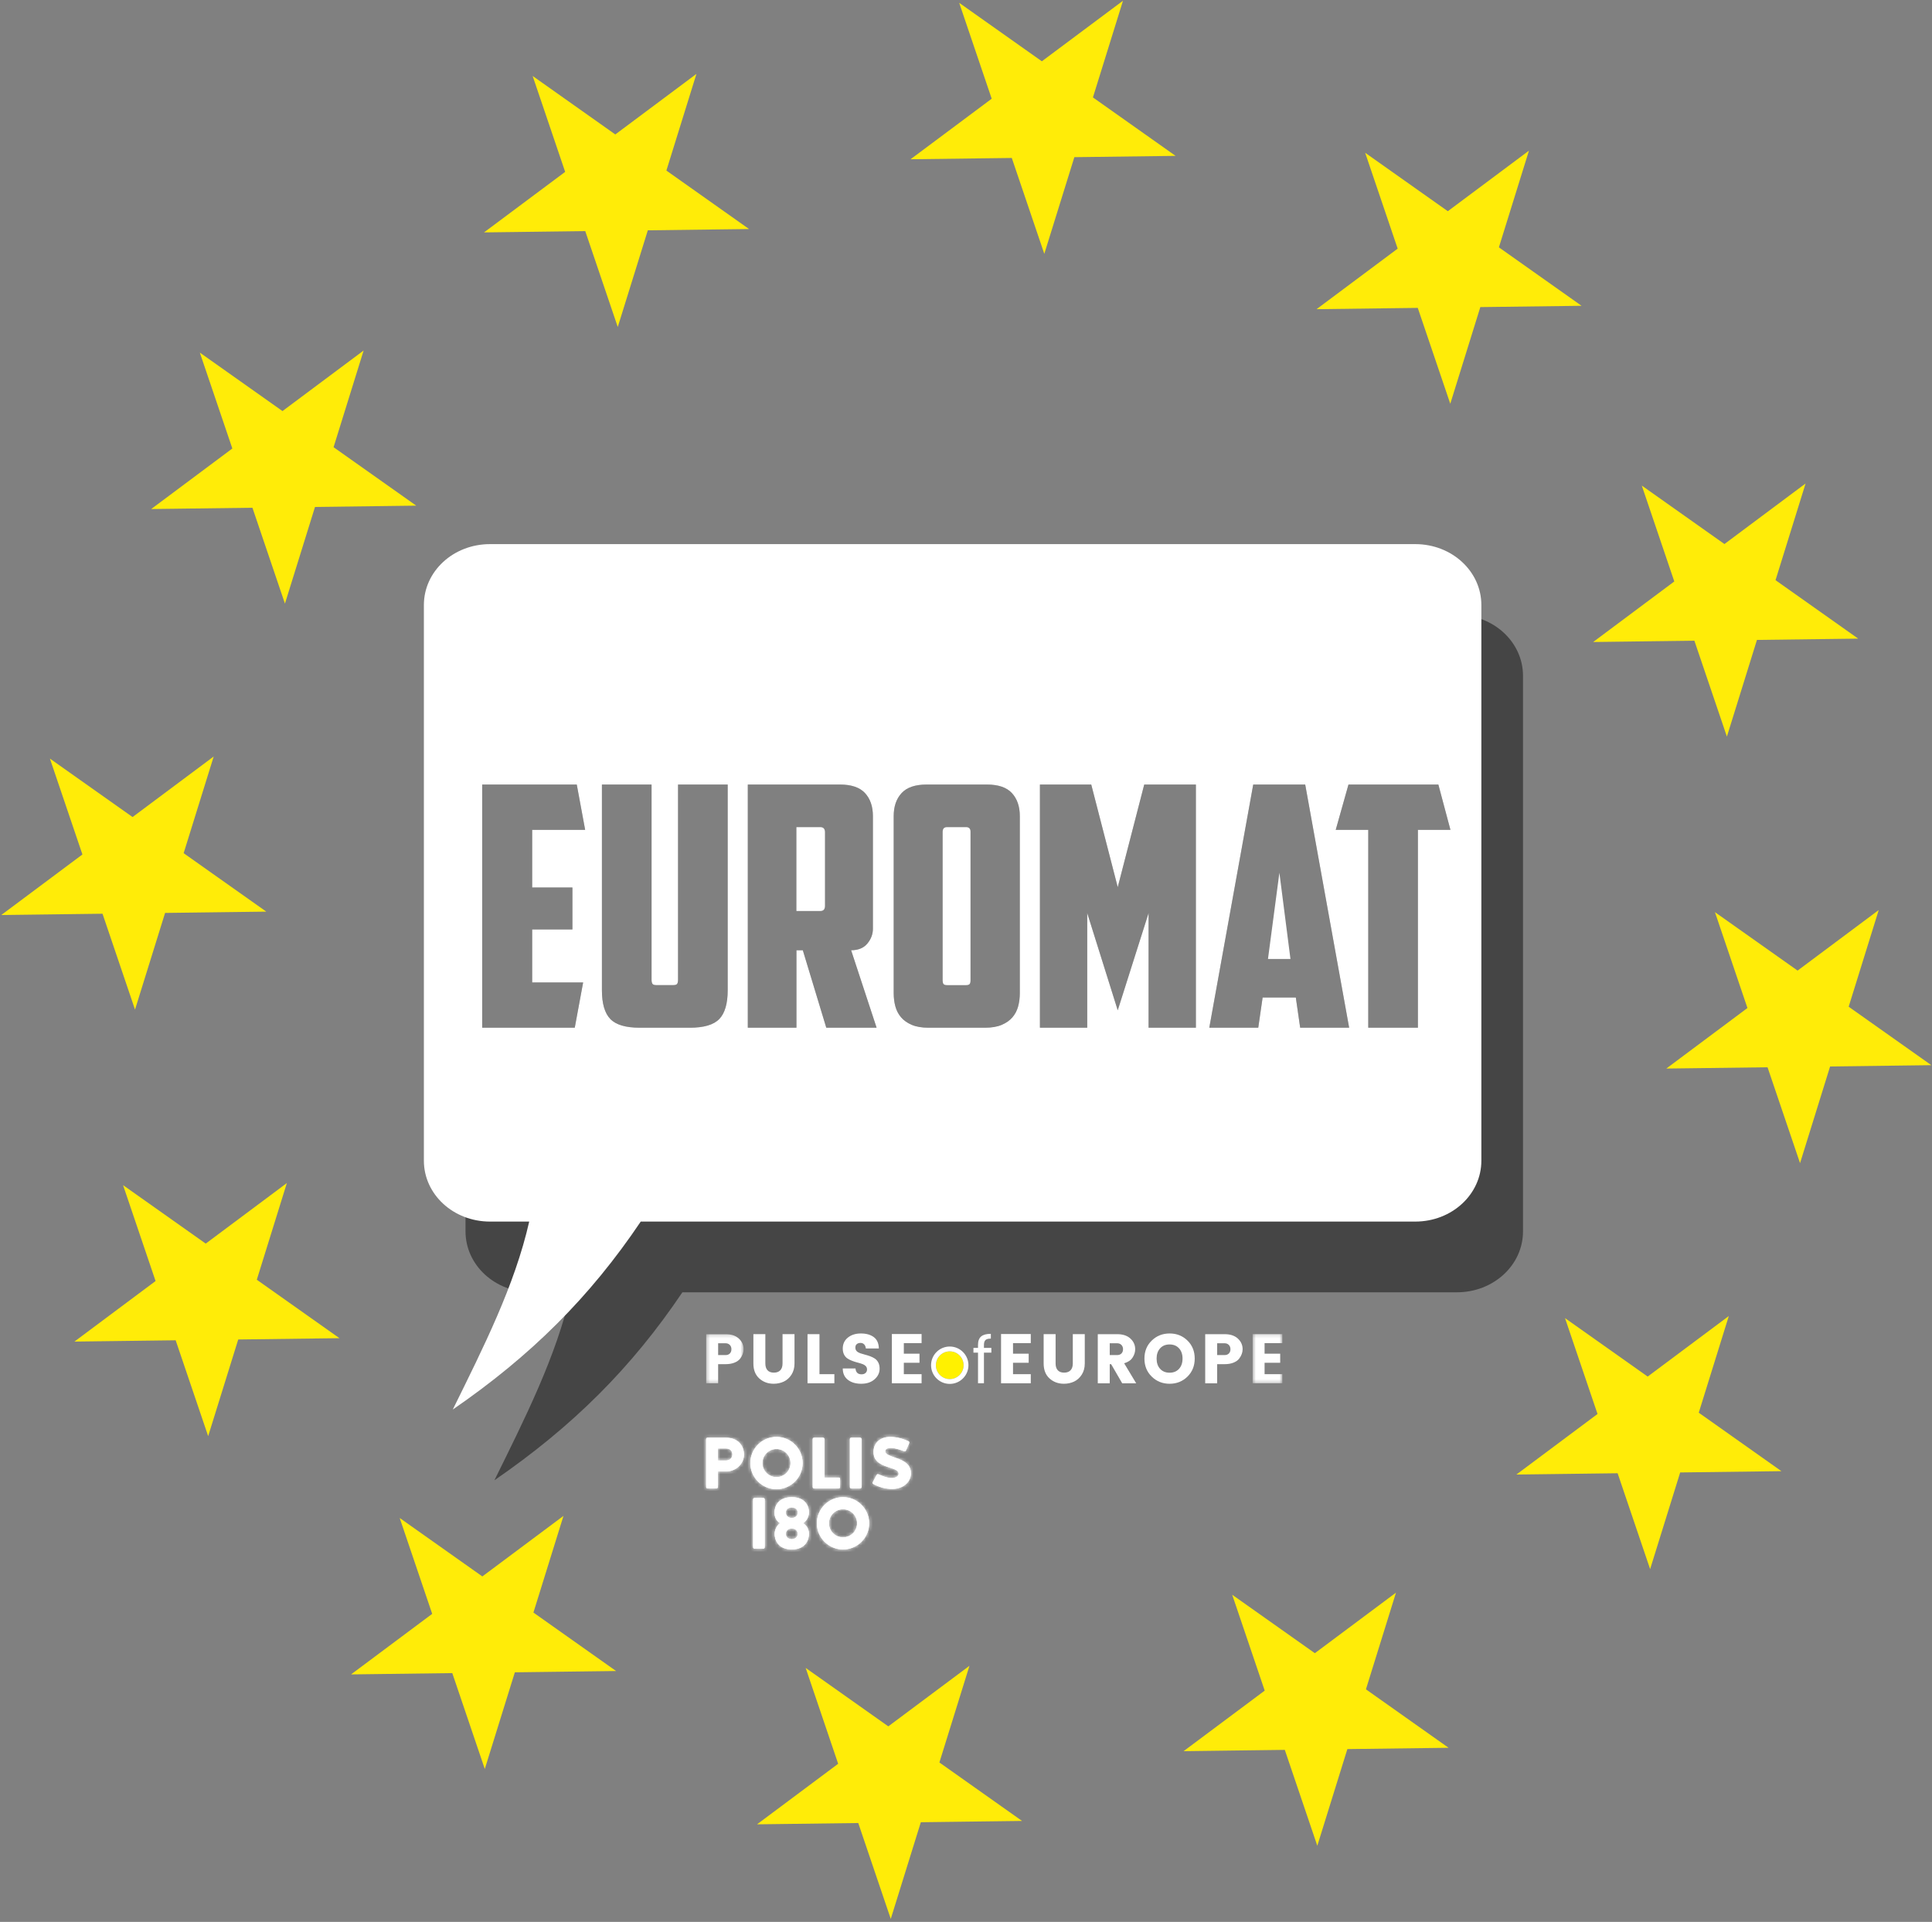 <?xml version="1.0" encoding="UTF-8"?>
<svg width="570px" height="567px" viewBox="0 0 570 567" version="1.1" xmlns="http://www.w3.org/2000/svg" xmlns:xlink="http://www.w3.org/1999/xlink">
    <rect x="0" y="0" width="570" height="567" fill="#808080" stroke="none"/>
    <!-- Generator: Sketch 46.2 (44496) - http://www.bohemiancoding.com/sketch -->
    <title>Euromat RUNDE 2</title>
    <desc>Created with Sketch.</desc>
    <defs>
        <path d="M277.151,520.584 L286.018,492.063 L262.079,509.926 L237.694,492.68 L247.285,520.966 L223.348,538.83 L253.213,538.447 L262.804,566.734 L271.671,538.213 L301.538,537.831 L277.151,520.584 Z M402.993,499.002 L411.859,470.48 L387.922,488.343 L363.537,471.098 L373.128,499.384 L349.191,517.248 L379.056,516.866 L388.647,545.152 L397.514,516.631 L427.38,516.249 L402.993,499.002 Z M515.551,297.997 L491.614,315.86 L521.48,315.48 L531.071,343.765 L539.937,315.243 L569.803,314.862 L545.416,297.615 L554.282,269.093 L530.345,286.957 L505.96,269.712 L515.551,297.997 Z M532.702,143.251 L508.763,161.114 L484.378,143.868 L493.969,172.154 L470.032,190.018 L499.897,189.636 L509.489,217.922 L518.355,189.401 L548.221,189.02 L523.835,171.774 L532.702,143.251 Z M525.572,434.637 L501.186,417.39 L510.052,388.868 L486.114,406.732 L461.729,389.485 L471.32,417.771 L447.383,435.635 L477.249,435.254 L486.84,463.539 L495.706,435.018 L525.572,434.637 Z M75.765,378.161 L84.632,349.64 L60.694,367.503 L36.308,350.257 L45.898,378.543 L21.96,396.406 L51.827,396.025 L61.417,424.311 L70.284,395.79 L100.15,395.407 L75.765,378.161 Z M54.182,252.318 L63.048,223.795 L39.111,241.659 L14.726,224.414 L24.317,252.699 L0.378,270.564 L30.245,270.181 L39.836,298.469 L48.703,269.946 L78.568,269.564 L54.182,252.318 Z M205.471,22.409 L181.534,40.274 L157.149,23.027 L166.74,51.313 L142.802,69.176 L172.668,68.795 L182.26,97.081 L191.126,68.56 L220.991,68.178 L196.605,50.932 L205.471,22.409 Z M331.316,0.828 L307.377,18.692 L282.992,1.445 L292.583,29.732 L268.645,47.594 L298.511,47.213 L308.102,75.498 L316.968,46.978 L346.834,46.596 L322.448,29.351 L331.316,0.828 Z M74.476,150.407 L84.067,178.693 L92.934,150.171 L122.799,149.79 L98.413,132.544 L107.279,104.022 L83.342,121.886 L58.955,104.639 L68.548,132.925 L44.61,150.788 L74.476,150.407 Z M157.377,476.353 L166.244,447.831 L142.306,465.694 L117.92,448.448 L127.51,476.735 L103.574,494.599 L133.439,494.216 L143.03,522.503 L151.896,493.982 L181.764,493.6 L157.377,476.353 Z M442.222,73.581 L466.609,90.828 L436.743,91.209 L427.877,119.73 L418.285,91.444 L388.421,91.825 L412.357,73.963 L402.765,45.677 L427.151,62.923 L451.089,45.06 L442.222,73.581 Z" id="path-1"></path>
        <polygon id="path-3" points="9.33 14.708 9.33 0.18 0.561 0.18 0.561 14.708 9.33 14.708"></polygon>
        <polygon id="path-5" points="0.346 0.223 0.346 14.708 11.385 14.708 11.385 0.223 0.346 0.223"></polygon>
        <path d="M13.378,8.245 C13.378,3.995 16.836,0.537 21.086,0.537 C25.336,0.537 28.793,3.995 28.793,8.245 C28.793,12.496 25.336,15.953 21.086,15.953 C16.836,15.953 13.378,12.496 13.378,8.245 Z M16.931,8.245 C16.931,10.536 18.795,12.399 21.086,12.399 C23.376,12.399 25.24,10.536 25.24,8.245 C25.24,5.954 23.376,4.091 21.086,4.091 C18.795,4.091 16.931,5.954 16.931,8.245 Z M49.722,4.999 C49.722,8.068 52.43,8.901 54.584,9.604 C55.99,10.052 57.142,10.457 57.142,11.396 C57.142,12.142 56.204,12.674 55.095,12.674 C53.858,12.674 52.537,12.184 51.172,11.566 C50.98,11.48 50.746,11.544 50.661,11.737 L49.487,13.911 C49.402,14.103 49.466,14.338 49.658,14.423 C51.471,15.36 53.154,15.873 55.224,15.873 C58.485,15.873 60.745,13.846 60.745,11.246 C60.745,8.517 58.465,7.493 56.395,6.769 C54.732,6.171 53.24,5.766 53.154,4.849 C53.134,4.039 53.965,3.762 54.861,3.762 C56.055,3.762 57.825,4.402 58.762,4.742 C58.976,4.828 59.189,4.742 59.274,4.551 L60.234,2.354 C60.319,2.141 60.234,1.928 60.042,1.822 C57.547,0.67 55.585,0.542 54.648,0.542 C51.79,0.542 49.722,2.205 49.722,4.999 Z M43.131,0.777 C42.919,0.777 42.748,0.948 42.748,1.16 L42.748,15.319 C42.748,15.531 42.919,15.702 43.131,15.702 L45.776,15.702 C45.989,15.702 46.16,15.531 46.16,15.319 L46.16,1.16 C46.16,0.948 45.989,0.777 45.776,0.777 L43.131,0.777 Z M32.162,0.777 C31.95,0.777 31.779,0.948 31.779,1.16 L31.779,15.319 C31.779,15.531 31.95,15.702 32.162,15.702 L39.461,15.702 C39.674,15.702 39.844,15.531 39.844,15.319 L39.844,12.91 C39.844,12.695 39.674,12.525 39.461,12.525 L35.211,12.525 L35.211,1.16 C35.211,0.948 35.041,0.777 34.828,0.777 L32.162,0.777 Z M0.73,0.777 L6.103,0.777 C10.24,0.777 11.498,3.676 11.498,5.702 C11.498,8.688 8.874,10.692 6.359,10.692 L3.779,10.692 L3.779,15.319 C3.779,15.531 3.609,15.702 3.395,15.702 L0.73,15.702 C0.517,15.702 0.346,15.531 0.346,15.319 L0.346,1.16 C0.346,0.948 0.517,0.777 0.73,0.777 Z M3.779,3.932 L3.779,7.493 L6.273,7.493 C7.745,7.45 8.086,6.256 8.086,5.702 C8.086,5.083 7.745,3.932 6.21,3.932 L3.779,3.932 Z M33.01,26.02 C33.01,21.77 36.467,18.311 40.717,18.311 C44.967,18.311 48.425,21.77 48.425,26.02 C48.425,30.27 44.967,33.727 40.717,33.727 C36.467,33.727 33.01,30.27 33.01,26.02 Z M36.563,26.02 C36.563,28.31 38.426,30.174 40.717,30.174 C43.008,30.174 44.872,28.31 44.872,26.02 C44.872,23.729 43.008,21.865 40.717,21.865 C38.426,21.865 36.563,23.729 36.563,26.02 Z M20.495,22.861 C20.495,21.202 21.459,18.311 25.605,18.311 C29.75,18.311 30.736,21.247 30.669,22.861 C30.646,23.645 30.265,25.169 28.92,25.997 C30.242,26.737 30.669,28.126 30.669,29.112 C30.669,30.748 29.75,33.727 25.605,33.727 C21.459,33.727 20.54,30.771 20.54,29.135 C20.54,28.103 21.19,26.513 22.199,25.976 C21.124,25.438 20.495,24.25 20.495,22.861 Z M23.834,22.861 C23.834,23.914 24.708,24.451 25.605,24.451 C26.501,24.451 27.352,23.914 27.352,22.861 C27.352,21.83 26.501,21.337 25.605,21.337 C24.708,21.337 23.834,21.83 23.834,22.861 Z M23.834,29.135 C23.834,30.188 24.708,30.703 25.605,30.703 C26.501,30.703 27.352,30.12 27.352,29.135 C27.352,28.081 26.501,27.544 25.605,27.544 C24.708,27.544 23.834,28.081 23.834,29.135 Z M14.582,18.557 C14.369,18.557 14.198,18.728 14.198,18.94 L14.198,33.099 C14.198,33.312 14.369,33.483 14.582,33.483 L17.227,33.483 C17.439,33.483 17.61,33.312 17.61,33.099 L17.61,18.94 C17.61,18.728 17.439,18.557 17.227,18.557 L14.582,18.557 Z" id="path-7"></path>
        <path d="M21.006,15.953 C16.792,15.909 13.378,12.469 13.378,8.245 C13.378,4.022 16.792,0.581 21.006,0.537 L21.006,4.092 C18.751,4.135 16.931,5.981 16.931,8.245 C16.931,10.509 18.751,12.355 21.006,12.398 L21.006,15.953 L21.006,15.953 Z M21.006,24.846 C20.674,24.288 20.495,23.603 20.495,22.861 C20.495,22.246 20.627,21.462 21.006,20.718 L21.006,24.846 Z M21.006,27.341 C20.708,27.942 20.54,28.61 20.54,29.135 C20.54,29.724 20.659,30.485 21.006,31.217 L21.006,27.341 L21.006,27.341 Z M0.73,0.777 L6.103,0.777 C10.24,0.777 11.498,3.676 11.498,5.702 C11.498,8.688 8.874,10.692 6.359,10.692 L3.779,10.692 L3.779,15.319 C3.779,15.531 3.609,15.702 3.395,15.702 L0.73,15.702 C0.517,15.702 0.346,15.531 0.346,15.319 L0.346,1.16 C0.346,0.948 0.517,0.777 0.73,0.777 Z M3.779,3.932 L3.779,7.493 L6.273,7.493 C7.745,7.45 8.086,6.256 8.086,5.702 C8.086,5.083 7.745,3.932 6.21,3.932 L3.779,3.932 Z M14.582,18.557 C14.369,18.557 14.198,18.728 14.198,18.94 L14.198,33.099 C14.198,33.312 14.369,33.483 14.582,33.483 L17.227,33.483 C17.439,33.483 17.61,33.312 17.61,33.099 L17.61,18.94 C17.61,18.728 17.439,18.557 17.227,18.557 L14.582,18.557 Z" id="path-9"></path>
        <path d="M28.792,0.155 C28.793,0.185 28.793,0.215 28.793,0.245 C28.793,4.496 25.336,7.953 21.086,7.953 C16.836,7.953 13.378,4.496 13.378,0.245 C13.378,0.215 13.378,0.185 13.379,0.155 L16.932,0.155 C16.931,0.185 16.931,0.215 16.931,0.245 C16.931,2.536 18.795,4.399 21.086,4.399 C23.376,4.399 25.24,2.536 25.24,0.245 C25.24,0.215 25.24,0.185 25.239,0.155 L28.792,0.155 L28.792,0.155 Z M51.299,0.155 C51.648,0.412 52.036,0.627 52.441,0.814 L52.441,0.155 L51.299,0.155 L51.299,0.155 Z M52.441,4.098 C52.023,3.941 51.6,3.76 51.172,3.566 C50.98,3.48 50.746,3.544 50.661,3.737 L49.487,5.911 C49.402,6.103 49.466,6.338 49.658,6.423 C50.596,6.908 51.5,7.279 52.441,7.525 L52.441,4.098 L52.441,4.098 Z M42.748,0.155 L42.748,7.319 C42.748,7.531 42.919,7.702 43.131,7.702 L45.776,7.702 C45.989,7.702 46.16,7.531 46.16,7.319 L46.16,0.155 L42.748,0.155 L42.748,0.155 Z M31.779,0.155 L31.779,7.319 C31.779,7.531 31.95,7.702 32.162,7.702 L39.461,7.702 C39.674,7.702 39.844,7.531 39.844,7.319 L39.844,4.91 C39.844,4.695 39.674,4.525 39.461,4.525 L35.211,4.525 L35.211,0.155 L31.779,0.155 L31.779,0.155 Z M0.346,0.155 L0.346,7.319 C0.346,7.531 0.517,7.702 0.73,7.702 L3.395,7.702 C3.609,7.702 3.779,7.531 3.779,7.319 L3.779,2.692 L6.359,2.692 C8.098,2.692 9.889,1.734 10.829,0.155 L0.346,0.155 L0.346,0.155 Z M33.01,18.02 C33.01,13.77 36.467,10.311 40.717,10.311 C44.967,10.311 48.425,13.77 48.425,18.02 C48.425,22.27 44.967,25.727 40.717,25.727 C36.467,25.727 33.01,22.27 33.01,18.02 Z M36.563,18.02 C36.563,20.31 38.426,22.174 40.717,22.174 C43.008,22.174 44.872,20.31 44.872,18.02 C44.872,15.729 43.008,13.865 40.717,13.865 C38.426,13.865 36.563,15.729 36.563,18.02 Z M20.495,14.861 C20.495,13.202 21.459,10.311 25.605,10.311 C29.75,10.311 30.736,13.247 30.669,14.861 C30.646,15.645 30.265,17.169 28.92,17.997 C30.242,18.737 30.669,20.126 30.669,21.112 C30.669,22.748 29.75,25.727 25.605,25.727 C21.459,25.727 20.54,22.771 20.54,21.135 C20.54,20.103 21.19,18.513 22.199,17.976 C21.124,17.438 20.495,16.25 20.495,14.861 Z M23.834,14.861 C23.834,15.914 24.708,16.451 25.605,16.451 C26.501,16.451 27.352,15.914 27.352,14.861 C27.352,13.83 26.501,13.337 25.605,13.337 C24.708,13.337 23.834,13.83 23.834,14.861 Z M23.834,21.135 C23.834,22.188 24.708,22.703 25.605,22.703 C26.501,22.703 27.352,22.12 27.352,21.135 C27.352,20.081 26.501,19.544 25.605,19.544 C24.708,19.544 23.834,20.081 23.834,21.135 Z M14.582,10.557 C14.369,10.557 14.198,10.728 14.198,10.94 L14.198,25.099 C14.198,25.312 14.369,25.483 14.582,25.483 L17.227,25.483 C17.439,25.483 17.61,25.312 17.61,25.099 L17.61,10.94 C17.61,10.728 17.439,10.557 17.227,10.557 L14.582,10.557 Z" id="path-11"></path>
    </defs>
    <g id="Page-1" stroke="none" stroke-width="1" fill="none" fill-rule="evenodd">
        <g id="Euromat-RUNDE-2" transform="translate(0, -1)">
            <g id="Group-4" transform="translate(0, 0.39)">
                <mask id="mask-2" fill="white">
                    <use xlink:href="#path-1"></use>
                </mask>
                <use id="Clip-3" fill="#FFEC08" xlink:href="#path-1"></use>
                <path d="M277.151,520.584 L286.018,492.063 L262.079,509.926 L237.694,492.68 L247.285,520.966 L223.348,538.83 L253.213,538.447 L262.804,566.734 L271.671,538.213 L301.538,537.831 L277.151,520.584 Z M402.993,499.002 L411.859,470.48 L387.922,488.343 L363.537,471.098 L373.128,499.384 L349.191,517.248 L379.056,516.866 L388.647,545.152 L397.514,516.631 L427.38,516.249 L402.993,499.002 Z M515.551,297.997 L491.614,315.86 L521.48,315.48 L531.071,343.765 L539.937,315.243 L569.803,314.862 L545.416,297.615 L554.282,269.093 L530.345,286.957 L505.96,269.712 L515.551,297.997 Z M532.702,143.251 L508.763,161.114 L484.378,143.868 L493.969,172.154 L470.032,190.018 L499.897,189.636 L509.489,217.922 L518.355,189.401 L548.221,189.02 L523.835,171.774 L532.702,143.251 Z M525.572,434.637 L501.186,417.39 L510.052,388.868 L486.114,406.732 L461.729,389.485 L471.32,417.771 L447.383,435.635 L477.249,435.254 L486.84,463.539 L495.706,435.018 L525.572,434.637 Z M75.765,378.161 L84.632,349.64 L60.694,367.503 L36.308,350.257 L45.898,378.543 L21.96,396.406 L51.827,396.025 L61.417,424.311 L70.284,395.79 L100.15,395.407 L75.765,378.161 Z M54.182,252.318 L63.048,223.795 L39.111,241.659 L14.726,224.414 L24.317,252.699 L0.378,270.564 L30.245,270.181 L39.836,298.469 L48.703,269.946 L78.568,269.564 L54.182,252.318 Z M205.471,22.409 L181.534,40.274 L157.149,23.027 L166.74,51.313 L142.802,69.176 L172.668,68.795 L182.26,97.081 L191.126,68.56 L220.991,68.178 L196.605,50.932 L205.471,22.409 Z M331.316,0.828 L307.377,18.692 L282.992,1.445 L292.583,29.732 L268.645,47.594 L298.511,47.213 L308.102,75.498 L316.968,46.978 L346.834,46.596 L322.448,29.351 L331.316,0.828 Z M74.476,150.407 L84.067,178.693 L92.934,150.171 L122.799,149.79 L98.413,132.544 L107.279,104.022 L83.342,121.886 L58.955,104.639 L68.548,132.925 L44.61,150.788 L74.476,150.407 Z M157.377,476.353 L166.244,447.831 L142.306,465.694 L117.92,448.448 L127.51,476.735 L103.574,494.599 L133.439,494.216 L143.03,522.503 L151.896,493.982 L181.764,493.6 L157.377,476.353 Z M442.222,73.581 L466.609,90.828 L436.743,91.209 L427.877,119.73 L418.285,91.444 L388.421,91.825 L412.357,73.963 L402.765,45.677 L427.151,62.923 L451.089,45.06 L442.222,73.581 Z" id="Fill-2" mask="url(#mask-2)"></path>
            </g>
            <g id="Group-12" transform="translate(125, 161.39)">
                <path d="M31.842,21.003 L31.843,21.003 L304.835,21.003 C315.637,21.003 324.334,29.027 324.334,38.98 L324.334,202.892 C324.334,212.845 315.637,220.868 304.835,220.868 L77.238,220.868 L76.325,220.868 C61.315,243.17 43.926,260.452 20.873,276.319 C29.837,258.123 39.115,239.84 43.42,220.868 L31.842,220.868 C21.039,220.868 12.342,212.844 12.342,202.892 L12.342,38.98 C12.342,29.026 21.039,21.003 31.842,21.003 Z M31.213,71.072 L31.213,71.072 L17.261,71.072 L17.261,106.942 L17.261,142.811 L44.571,142.811 L47.044,129.453 L32.005,129.453 L32.005,113.818 L43.878,113.818 L43.878,101.45 L32.005,101.45 L32.005,84.431 L47.638,84.431 L45.165,71.072 L31.213,71.072 Z M299.36,71.072 L272.843,71.072 L269.084,84.431 L278.68,84.431 L278.68,142.811 L293.325,142.811 L293.325,84.431 L302.923,84.431 L299.36,71.072 Z M247.512,133.905 L257.306,133.905 L258.594,142.811 L273.041,142.811 L260.077,71.072 L244.741,71.072 L231.779,142.811 L246.224,142.811 L247.512,133.905 Z M195.763,108.97 L204.767,137.665 L213.871,108.97 L213.871,142.811 L227.823,142.811 L227.823,71.072 L212.585,71.072 L204.767,101.351 L196.95,71.072 L181.811,71.072 L181.811,142.811 L195.763,142.811 L195.763,108.97 Z M175.875,132.619 L175.875,80.373 C175.875,77.539 175.099,75.278 173.549,73.596 C171.999,71.914 169.542,71.072 166.177,71.072 L148.367,71.072 C145.003,71.072 142.544,71.914 140.995,73.596 C139.444,75.278 138.67,77.539 138.67,80.373 L138.67,132.619 C138.67,134.004 138.834,135.307 139.165,136.526 C139.494,137.748 140.055,138.819 140.847,139.743 C141.638,140.668 142.693,141.41 144.013,141.97 C145.332,142.53 146.982,142.811 148.96,142.811 L165.584,142.811 C167.563,142.811 169.211,142.53 170.532,141.97 C171.851,141.41 172.906,140.668 173.698,139.743 C174.489,138.819 175.049,137.748 175.38,136.526 C175.709,135.307 175.875,134.004 175.875,132.619 Z M132.535,113.62 L132.535,80.373 C132.535,77.539 131.759,75.278 130.21,73.596 C128.66,71.914 126.203,71.072 122.839,71.072 L95.628,71.072 L95.628,142.811 L109.975,142.811 L109.975,119.953 L111.855,119.953 L118.781,142.811 L133.624,142.811 L126.104,119.953 C128.214,119.953 129.815,119.295 130.903,117.975 C131.992,116.656 132.535,115.204 132.535,113.62 Z M63.767,142.811 L78.51,142.811 C82.666,142.811 85.568,141.953 87.217,140.237 C88.866,138.524 89.691,135.686 89.691,131.729 L89.691,71.072 L75.047,71.072 L75.047,128.66 C75.047,129.19 74.964,129.585 74.799,129.848 C74.634,130.112 74.256,130.244 73.662,130.244 L68.615,130.244 C68.022,130.244 67.642,130.112 67.477,129.848 C67.312,129.585 67.23,129.19 67.23,128.66 L67.23,71.072 L52.585,71.072 L52.585,131.729 C52.585,135.686 53.41,138.524 55.059,140.237 C56.707,141.953 59.61,142.811 63.767,142.811 Z" id="Combined-Shape" fill="#000000" opacity="0.461"></path>
                <path d="M19.557,0.139 L19.558,0.139 L292.55,0.139 C303.352,0.139 312.049,8.163 312.049,18.116 L312.049,182.028 C312.049,191.981 303.352,200.004 292.55,200.004 L64.953,200.004 L64.04,200.004 C49.03,222.306 31.641,239.588 8.588,255.455 C17.552,237.259 26.83,218.976 31.135,200.004 L19.557,200.004 C8.754,200.004 0.057,191.98 0.057,182.028 L0.057,18.116 C0.057,8.162 8.754,0.139 19.557,0.139 Z M31.213,71.072 L31.213,71.072 L17.261,71.072 L17.261,106.942 L17.261,142.811 L44.571,142.811 L47.044,129.453 L32.005,129.453 L32.005,113.818 L43.878,113.818 L43.878,101.45 L32.005,101.45 L32.005,84.431 L47.638,84.431 L45.165,71.072 L31.213,71.072 Z M299.36,71.072 L272.843,71.072 L269.084,84.431 L278.68,84.431 L278.68,142.811 L293.325,142.811 L293.325,84.431 L302.923,84.431 L299.36,71.072 Z M247.512,133.905 L257.306,133.905 L258.594,142.811 L273.041,142.811 L260.077,71.072 L244.741,71.072 L231.779,142.811 L246.224,142.811 L247.512,133.905 Z M195.763,108.97 L204.767,137.665 L213.871,108.97 L213.871,142.811 L227.823,142.811 L227.823,71.072 L212.585,71.072 L204.767,101.351 L196.95,71.072 L181.811,71.072 L181.811,142.811 L195.763,142.811 L195.763,108.97 Z M175.875,132.619 L175.875,80.373 C175.875,77.539 175.099,75.278 173.549,73.596 C171.999,71.914 169.542,71.072 166.177,71.072 L148.367,71.072 C145.003,71.072 142.544,71.914 140.995,73.596 C139.444,75.278 138.67,77.539 138.67,80.373 L138.67,132.619 C138.67,134.004 138.834,135.307 139.165,136.526 C139.494,137.748 140.055,138.819 140.847,139.743 C141.638,140.668 142.693,141.41 144.013,141.97 C145.332,142.53 146.982,142.811 148.96,142.811 L165.584,142.811 C167.563,142.811 169.211,142.53 170.532,141.97 C171.851,141.41 172.906,140.668 173.698,139.743 C174.489,138.819 175.049,137.748 175.38,136.526 C175.709,135.307 175.875,134.004 175.875,132.619 Z M132.535,113.62 L132.535,80.373 C132.535,77.539 131.759,75.278 130.21,73.596 C128.66,71.914 126.203,71.072 122.839,71.072 L95.628,71.072 L95.628,142.811 L109.975,142.811 L109.975,119.953 L111.855,119.953 L118.781,142.811 L133.624,142.811 L126.104,119.953 C128.214,119.953 129.815,119.295 130.903,117.975 C131.992,116.656 132.535,115.204 132.535,113.62 Z M63.767,142.811 L78.51,142.811 C82.666,142.811 85.568,141.953 87.217,140.237 C88.866,138.524 89.691,135.686 89.691,131.729 L89.691,71.072 L75.047,71.072 L75.047,128.66 C75.047,129.19 74.964,129.585 74.799,129.848 C74.634,130.112 74.256,130.244 73.662,130.244 L68.615,130.244 C68.022,130.244 67.642,130.112 67.477,129.848 C67.312,129.585 67.23,129.19 67.23,128.66 L67.23,71.072 L52.585,71.072 L52.585,131.729 C52.585,135.686 53.41,138.524 55.059,140.237 C56.707,141.953 59.61,142.811 63.767,142.811 Z" id="Combined-Shape" fill="#FFFFFF"></path>
                <g id="Group-11" transform="translate(17, 71)">
                    <path d="M282.36,0.072 L285.923,13.431 L276.325,13.431 L276.325,71.811 L261.68,71.811 L261.68,13.431 L252.084,13.431 L255.843,0.072 L282.36,0.072 Z M232.094,51.526 L238.724,51.526 L235.46,26.097 L232.094,51.526 Z M230.512,62.905 L229.224,71.811 L214.779,71.811 L227.741,0.072 L243.077,0.072 L256.041,71.811 L241.594,71.811 L240.306,62.905 L230.512,62.905 Z M178.763,37.97 L178.763,71.811 L164.811,71.811 L164.811,0.072 L179.95,0.072 L187.767,30.351 L195.585,0.072 L210.823,0.072 L210.823,71.811 L196.871,71.811 L196.871,37.97 L187.767,66.665 L178.763,37.97 Z M137.403,12.64 C136.545,12.64 136.117,13.102 136.117,14.025 L136.117,57.76 C136.117,58.289 136.198,58.667 136.364,58.898 C136.528,59.13 136.908,59.244 137.502,59.244 L142.944,59.244 C143.537,59.244 143.916,59.13 144.082,58.898 C144.246,58.667 144.329,58.289 144.329,57.76 L144.329,14.025 C144.329,13.102 143.899,12.64 143.043,12.64 L137.403,12.64 Z M158.875,61.619 C158.875,63.004 158.709,64.307 158.38,65.526 C158.049,66.748 157.489,67.819 156.698,68.743 C155.906,69.668 154.851,70.41 153.532,70.97 C152.211,71.53 150.563,71.811 148.584,71.811 L131.96,71.811 C129.982,71.811 128.332,71.53 127.013,70.97 C125.693,70.41 124.638,69.668 123.847,68.743 C123.055,67.819 122.494,66.748 122.165,65.526 C121.834,64.307 121.67,63.004 121.67,61.619 L121.67,9.373 C121.67,6.539 122.444,4.278 123.995,2.596 C125.544,0.914 128.003,0.072 131.367,0.072 L149.177,0.072 C152.542,0.072 154.999,0.914 156.549,2.596 C158.099,4.278 158.875,6.539 158.875,9.373 L158.875,61.619 Z M92.975,12.64 L92.975,37.376 L100.001,37.376 C100.923,37.376 101.386,36.881 101.386,35.892 L101.386,14.123 C101.386,13.134 100.923,12.64 100.001,12.64 L92.975,12.64 Z M115.535,42.62 C115.535,44.204 114.992,45.656 113.903,46.975 C112.815,48.295 111.214,48.953 109.104,48.953 L116.624,71.811 L101.781,71.811 L94.855,48.953 L92.975,48.953 L92.975,71.811 L78.628,71.811 L78.628,0.072 L105.839,0.072 C109.203,0.072 111.66,0.914 113.21,2.596 C114.759,4.278 115.535,6.539 115.535,9.373 L115.535,42.62 Z M46.767,71.811 C42.61,71.811 39.707,70.953 38.059,69.237 C36.41,67.524 35.585,64.686 35.585,60.729 L35.585,0.072 L50.23,0.072 L50.23,57.66 C50.23,58.19 50.312,58.585 50.477,58.848 C50.642,59.112 51.022,59.244 51.615,59.244 L56.662,59.244 C57.256,59.244 57.634,59.112 57.799,58.848 C57.964,58.585 58.047,58.19 58.047,57.66 L58.047,0.072 L72.691,0.072 L72.691,60.729 C72.691,64.686 71.866,67.524 70.217,69.237 C68.568,70.953 65.666,71.811 61.51,71.811 L46.767,71.811 Z M0.261,0.072 L28.165,0.072 L30.638,13.431 L15.005,13.431 L15.005,30.45 L26.878,30.45 L26.878,42.818 L15.005,42.818 L15.005,58.453 L30.044,58.453 L27.571,71.811 L0.261,71.811 L0.261,0.072 Z" id="Fill-9"></path>
                    <path d="M137.403,12.64 C136.545,12.64 136.117,13.102 136.117,14.025 L136.117,57.76 C136.117,58.289 136.198,58.667 136.364,58.898 C136.528,59.13 136.908,59.244 137.502,59.244 L142.944,59.244 C143.537,59.244 143.916,59.13 144.082,58.898 C144.246,58.667 144.329,58.289 144.329,57.76 L144.329,14.025 C144.329,13.102 143.899,12.64 143.043,12.64 L137.403,12.64 Z" id="Path" fill="#FFFFFF"></path>
                    <path d="M92.975,12.64 L92.975,37.376 L100.001,37.376 C100.923,37.376 101.386,36.881 101.386,35.892 L101.386,14.123 C101.386,13.134 100.923,12.64 100.001,12.64 L92.975,12.64 Z" id="Clip-10-Copy" fill="#FFFFFF"></path>
                    <polygon id="Clip-10-Copy" fill="#FFFFFF" points="232.094 51.526 238.724 51.526 235.46 26.097"></polygon>
                </g>
            </g>
            <g id="Group-43" transform="translate(208, 394.39)">
                <path d="M72.207,5.292 C69.953,5.292 68.118,7.127 68.118,9.379 C68.118,11.634 69.953,13.469 72.207,13.469 C74.461,13.469 76.294,11.634 76.294,9.379 C76.294,7.127 74.461,5.292 72.207,5.292" id="Fill-13" fill="#FFF100"></path>
                <path d="M45.864,2.801 C45.421,2.801 45.062,2.917 44.78,3.152 C44.499,3.386 44.356,3.723 44.356,4.163 C44.356,4.603 44.487,4.955 44.748,5.225 C45.008,5.493 45.351,5.7 45.77,5.845 C46.19,5.989 46.657,6.125 47.173,6.258 C47.689,6.389 48.2,6.547 48.711,6.73 C49.22,6.917 49.682,7.148 50.103,7.422 C50.523,7.697 50.864,8.087 51.125,8.589 C51.386,9.092 51.515,9.693 51.515,10.395 C51.515,11.619 51.016,12.668 50.02,13.54 C49.023,14.415 47.711,14.853 46.08,14.853 C44.45,14.853 43.135,14.458 42.137,13.677 C41.14,12.893 40.641,11.776 40.641,10.332 L44.399,10.332 C44.495,11.487 45.086,12.068 46.172,12.068 C46.683,12.068 47.081,11.931 47.369,11.664 C47.658,11.395 47.802,11.056 47.802,10.64 C47.802,10.229 47.672,9.894 47.41,9.63 C47.149,9.37 46.808,9.164 46.388,9.012 C45.969,8.862 45.501,8.721 44.986,8.589 C44.469,8.458 43.959,8.298 43.447,8.103 C42.939,7.912 42.474,7.68 42.055,7.412 C41.636,7.144 41.297,6.759 41.033,6.258 C40.774,5.755 40.641,5.16 40.641,4.472 C40.641,3.122 41.144,2.046 42.149,1.233 C43.153,0.421 44.434,0.016 45.996,0.016 C47.558,0.016 48.82,0.37 49.783,1.078 C50.747,1.786 51.25,2.904 51.289,4.433 L47.451,4.433 C47.397,3.908 47.227,3.507 46.946,3.224 C46.663,2.941 46.302,2.801 45.864,2.801" id="Fill-15" fill="#FFFFFF"></path>
                <polygon id="Fill-17" fill="#FFFFFF" points="63.898 0.18 63.898 2.862 58.656 2.862 58.656 5.98 63.278 5.98 63.278 8.66 58.656 8.66 58.656 12.023 63.898 12.023 63.898 14.708 55.128 14.708 55.128 0.18"></polygon>
                <path d="M84.483,4.267 L84.483,5.673 L82.295,5.673 L82.295,14.706 L80.545,14.706 L80.545,5.673 L79.194,5.673 L79.194,4.267 L80.545,4.267 L80.545,3.393 C80.545,2.25 80.85,1.422 81.459,0.901 C82.069,0.382 83.025,0.121 84.331,0.121 L84.331,1.529 C83.568,1.529 83.04,1.671 82.744,1.958 C82.445,2.243 82.295,2.721 82.295,3.393 L82.295,4.267 L84.483,4.267 Z" id="Fill-19" fill="#FFFFFF"></path>
                <polygon id="Fill-21" fill="#FFFFFF" points="96.111 0.18 96.111 2.862 90.871 2.862 90.871 5.98 95.493 5.98 95.493 8.66 90.871 8.66 90.871 12.023 96.111 12.023 96.111 14.708 87.341 14.708 87.341 0.18"></polygon>
                <path d="M99.909,8.867 L99.909,0.221 L103.435,0.221 L103.435,8.867 C103.435,9.733 103.647,10.402 104.075,10.868 C104.501,11.336 105.129,11.57 105.952,11.57 C106.779,11.57 107.413,11.336 107.85,10.868 C108.292,10.402 108.511,9.733 108.511,8.867 L108.511,0.221 L112.041,0.221 L112.041,8.867 C112.041,10.146 111.742,11.25 111.141,12.179 C110.545,13.108 109.788,13.785 108.874,14.213 C107.959,14.638 106.964,14.85 105.892,14.85 C104.213,14.85 102.797,14.327 101.642,13.284 C100.486,12.239 99.909,10.766 99.909,8.867" id="Fill-23" fill="#FFFFFF"></path>
                <path d="M119.407,2.904 L119.407,6.39 L121.595,6.39 C122.13,6.39 122.554,6.232 122.865,5.917 C123.173,5.598 123.331,5.183 123.331,4.669 C123.331,4.152 123.169,3.728 122.853,3.399 C122.537,3.067 122.118,2.904 121.595,2.904 L119.407,2.904 Z M119.407,9.072 L119.407,14.708 L115.879,14.708 L115.879,0.222 L121.595,0.222 C123.274,0.222 124.579,0.655 125.515,1.521 C126.451,2.386 126.917,3.434 126.917,4.659 C126.917,5.498 126.664,6.316 126.153,7.112 C125.646,7.91 124.813,8.475 123.657,8.804 L127.206,14.708 L123.081,14.708 L119.821,9.072 L119.407,9.072 Z" id="Fill-25" fill="#FFFFFF"></path>
                <path d="M139.844,10.456 C140.54,9.699 140.887,8.689 140.887,7.422 C140.887,6.156 140.54,5.147 139.844,4.391 C139.15,3.633 138.221,3.254 137.061,3.254 C135.899,3.254 134.97,3.633 134.277,4.391 C133.58,5.147 133.233,6.156 133.233,7.422 C133.233,8.689 133.58,9.699 134.277,10.456 C134.97,11.215 135.899,11.591 137.061,11.591 C138.221,11.591 139.15,11.215 139.844,10.456 M131.8,12.747 C130.359,11.343 129.643,9.568 129.643,7.422 C129.643,5.276 130.359,3.506 131.8,2.109 C133.233,0.713 134.996,0.015 137.081,0.015 C139.163,0.015 140.919,0.713 142.342,2.109 C143.768,3.506 144.478,5.276 144.478,7.422 C144.478,9.568 143.762,11.343 142.332,12.747 C140.903,14.149 139.148,14.852 137.071,14.852 C134.994,14.852 133.233,14.149 131.8,12.747" id="Fill-27" fill="#FFFFFF"></path>
                <path d="M151.102,6.391 L153.29,6.391 C153.825,6.391 154.248,6.233 154.558,5.915 C154.868,5.599 155.022,5.184 155.022,4.669 C155.022,4.153 154.864,3.729 154.548,3.4 C154.23,3.07 153.811,2.904 153.29,2.904 L151.102,2.904 L151.102,6.391 Z M158.612,4.66 C158.612,5.636 158.261,6.577 157.559,7.485 C157.188,7.953 156.635,8.333 155.901,8.63 C155.162,8.926 154.292,9.073 153.29,9.073 L151.102,9.073 L151.102,14.708 L147.572,14.708 L147.572,0.223 L153.29,0.223 C154.967,0.223 156.274,0.656 157.21,1.522 C158.142,2.387 158.612,3.435 158.612,4.66 L158.612,4.66 Z" id="Fill-29" fill="#FFFFFF"></path>
                <g id="Group-33" transform="translate(161, 0)">
                    <mask id="mask-4" fill="white">
                        <use xlink:href="#path-3"></use>
                    </mask>
                    <g id="Clip-32"></g>
                    <polygon id="Fill-31" fill="#FFFFFF" mask="url(#mask-4)" points="9.331 0.18 9.331 2.862 4.091 2.862 4.091 5.98 8.715 5.98 8.715 8.66 4.091 8.66 4.091 12.023 9.331 12.023 9.331 14.708 0.561 14.708 0.561 0.18"></polygon>
                </g>
                <path d="M72.207,5.292 C69.953,5.292 68.118,7.127 68.118,9.379 C68.118,11.634 69.953,13.469 72.207,13.469 C74.461,13.469 76.294,11.634 76.294,9.379 C76.294,7.127 74.461,5.292 72.207,5.292 M72.207,14.896 C69.167,14.896 66.692,12.422 66.692,9.379 C66.692,6.341 69.167,3.866 72.207,3.866 C75.248,3.866 77.722,6.341 77.722,9.379 C77.722,12.422 75.248,14.896 72.207,14.896" id="Fill-34" fill="#FFFFFF"></path>
                <path d="M14.272,8.867 L14.272,0.221 L17.8,0.221 L17.8,8.867 C17.8,9.733 18.015,10.402 18.439,10.868 C18.867,11.336 19.495,11.57 20.317,11.57 C21.145,11.57 21.776,11.336 22.217,10.868 C22.656,10.402 22.874,9.733 22.874,8.867 L22.874,0.221 L26.404,0.221 L26.404,8.867 C26.404,10.146 26.105,11.25 25.507,12.179 C24.908,13.108 24.151,13.785 23.239,14.213 C22.324,14.638 21.33,14.85 20.255,14.85 C18.578,14.85 17.162,14.327 16.006,13.284 C14.85,12.239 14.272,10.766 14.272,8.867" id="Fill-36" fill="#FFFFFF"></path>
                <polygon id="Fill-38" fill="#FFFFFF" points="30.243 0.221 33.771 0.221 33.771 12.024 38.166 12.024 38.166 14.707 30.243 14.707"></polygon>
                <g id="Group-42">
                    <mask id="mask-6" fill="white">
                        <use xlink:href="#path-5"></use>
                    </mask>
                    <g id="Clip-41"></g>
                    <path d="M3.873,6.391 L6.061,6.391 C6.597,6.391 7.02,6.233 7.331,5.915 C7.639,5.599 7.793,5.184 7.793,4.669 C7.793,4.153 7.637,3.729 7.319,3.4 C7.003,3.07 6.581,2.904 6.061,2.904 L3.873,2.904 L3.873,6.391 Z M11.385,4.66 C11.385,5.636 11.034,6.577 10.332,7.485 C9.961,7.953 9.406,8.333 8.672,8.63 C7.935,8.926 7.065,9.073 6.061,9.073 L3.873,9.073 L3.873,14.708 L0.345,14.708 L0.345,0.223 L6.061,0.223 C7.74,0.223 9.045,0.656 9.981,1.522 C10.915,2.387 11.385,3.435 11.385,4.66 L11.385,4.66 Z" id="Fill-40" fill="#FFFFFF" mask="url(#mask-6)"></path>
                </g>
            </g>
            <g id="Group-48" transform="translate(208, 424.39)" fill="#FFFFFF">
                <path d="M14.198,18.942 L14.198,33.099 C14.198,33.312 14.368,33.483 14.582,33.483 L17.226,33.483 C17.439,33.483 17.61,33.312 17.61,33.099 L17.61,18.942 C17.61,18.727 17.439,18.556 17.226,18.556 L14.582,18.556 C14.368,18.556 14.198,18.727 14.198,18.942 L14.198,18.942 Z M8.085,5.702 C8.085,6.255 7.744,7.45 6.273,7.494 L3.779,7.494 L3.779,3.933 L6.209,3.933 C7.744,3.933 8.085,5.083 8.085,5.702 L8.085,5.702 Z M11.497,5.702 C11.497,3.675 10.24,0.776 6.103,0.776 L0.73,0.776 C0.516,0.776 0.346,0.948 0.346,1.161 L0.346,15.319 C0.346,15.531 0.516,15.703 0.73,15.703 L3.395,15.703 C3.608,15.703 3.779,15.531 3.779,15.319 L3.779,10.691 L6.359,10.691 C8.874,10.691 11.497,8.687 11.497,5.702 L11.497,5.702 Z M25.24,8.245 C25.24,10.537 23.376,12.399 21.085,12.399 C18.795,12.399 16.931,10.537 16.931,8.245 C16.931,5.955 18.795,4.09 21.085,4.09 C23.376,4.09 25.24,5.955 25.24,8.245 L25.24,8.245 Z M28.793,8.245 C28.793,3.995 25.336,0.537 21.085,0.537 C16.835,0.537 13.378,3.995 13.378,8.245 C13.378,12.495 16.835,15.954 21.085,15.954 C25.336,15.954 28.793,12.495 28.793,8.245 L28.793,8.245 Z M27.352,29.134 C27.352,30.12 26.5,30.703 25.604,30.703 C24.708,30.703 23.834,30.188 23.834,29.134 C23.834,28.081 24.708,27.544 25.604,27.544 C26.5,27.544 27.352,28.081 27.352,29.134 L27.352,29.134 Z M27.352,22.86 C27.352,23.915 26.5,24.451 25.604,24.451 C24.708,24.451 23.834,23.915 23.834,22.86 C23.834,21.831 24.708,21.337 25.604,21.337 C26.5,21.337 27.352,21.831 27.352,22.86 L27.352,22.86 Z M28.92,25.997 C30.264,25.169 30.646,23.645 30.668,22.86 C30.735,21.247 29.749,18.311 25.604,18.311 C21.459,18.311 20.495,21.203 20.495,22.86 C20.495,24.25 21.123,25.438 22.198,25.974 C21.19,26.512 20.54,28.104 20.54,29.134 C20.54,30.77 21.459,33.727 25.604,33.727 C29.749,33.727 30.668,30.748 30.668,29.113 C30.668,28.127 30.242,26.738 28.92,25.997 L28.92,25.997 Z M39.844,15.319 L39.844,12.909 C39.844,12.695 39.674,12.525 39.46,12.525 L35.211,12.525 L35.211,1.161 C35.211,0.948 35.04,0.776 34.827,0.776 L32.162,0.776 C31.949,0.776 31.778,0.948 31.778,1.161 L31.778,15.319 C31.778,15.531 31.949,15.703 32.162,15.703 L39.46,15.703 C39.674,15.703 39.844,15.531 39.844,15.319 L39.844,15.319 Z M46.159,15.319 L46.159,1.161 C46.159,0.948 45.989,0.776 45.775,0.776 L43.132,0.776 C42.918,0.776 42.748,0.948 42.748,1.161 L42.748,15.319 C42.748,15.531 42.918,15.703 43.132,15.703 L45.775,15.703 C45.989,15.703 46.159,15.531 46.159,15.319 L46.159,15.319 Z M44.871,26.02 C44.871,28.311 43.008,30.174 40.717,30.174 C38.427,30.174 36.563,28.311 36.563,26.02 C36.563,23.73 38.427,21.866 40.717,21.866 C43.008,21.866 44.871,23.73 44.871,26.02 L44.871,26.02 Z M48.425,26.02 C48.425,21.77 44.967,18.311 40.717,18.311 C36.467,18.311 33.009,21.77 33.009,26.02 C33.009,30.27 36.467,33.727 40.717,33.727 C44.967,33.727 48.425,30.27 48.425,26.02 L48.425,26.02 Z M60.234,2.354 C60.319,2.14 60.234,1.927 60.042,1.821 C57.547,0.67 55.585,0.542 54.647,0.542 C51.79,0.542 49.722,2.205 49.722,4.998 C49.722,8.069 52.429,8.9 54.583,9.604 C55.99,10.052 57.142,10.457 57.142,11.395 C57.142,12.142 56.203,12.674 55.095,12.674 C53.858,12.674 52.536,12.184 51.172,11.566 C50.98,11.48 50.745,11.544 50.66,11.736 L49.487,13.912 C49.402,14.102 49.466,14.338 49.658,14.422 C51.47,15.361 53.155,15.873 55.223,15.873 C58.485,15.873 60.745,13.847 60.745,11.245 C60.745,8.517 58.464,7.494 56.395,6.768 C54.733,6.17 53.24,5.766 53.155,4.848 C53.133,4.04 53.965,3.761 54.861,3.761 C56.054,3.761 57.824,4.402 58.762,4.742 C58.975,4.829 59.189,4.742 59.274,4.551 L60.234,2.354 Z" id="Fill-44"></path>
                <path d="M14.582,18.557 C14.369,18.557 14.198,18.728 14.198,18.941 L14.198,33.099 C14.198,33.312 14.369,33.483 14.582,33.483 L17.226,33.483 C17.439,33.483 17.61,33.312 17.61,33.099 L17.61,18.941 C17.61,18.728 17.439,18.557 17.226,18.557 L14.582,18.557 Z M23.834,29.135 C23.834,28.081 24.708,27.544 25.604,27.544 C26.5,27.544 27.352,28.081 27.352,29.135 C27.352,30.12 26.5,30.703 25.604,30.703 C24.708,30.703 23.834,30.188 23.834,29.135 L23.834,29.135 Z M23.834,22.861 C23.834,21.83 24.708,21.337 25.604,21.337 C26.5,21.337 27.352,21.83 27.352,22.861 C27.352,23.914 26.5,24.452 25.604,24.452 C24.708,24.452 23.834,23.914 23.834,22.861 L23.834,22.861 Z M20.496,22.861 C20.496,24.25 21.123,25.438 22.199,25.976 C21.19,26.513 20.54,28.104 20.54,29.135 C20.54,30.771 21.459,33.728 25.604,33.728 C29.749,33.728 30.668,30.748 30.668,29.113 C30.668,28.126 30.242,26.738 28.92,25.997 C30.265,25.169 30.646,23.645 30.668,22.861 C30.735,21.247 29.749,18.312 25.604,18.312 C21.459,18.312 20.496,21.203 20.496,22.861 L20.496,22.861 Z M36.563,26.02 C36.563,23.73 38.426,21.866 40.717,21.866 C43.008,21.866 44.872,23.73 44.872,26.02 C44.872,28.311 43.008,30.174 40.717,30.174 C38.426,30.174 36.563,28.311 36.563,26.02 L36.563,26.02 Z M33.009,26.02 C33.009,30.27 36.467,33.728 40.717,33.728 C44.967,33.728 48.425,30.27 48.425,26.02 C48.425,21.77 44.967,18.312 40.717,18.312 C36.467,18.312 33.009,21.77 33.009,26.02 L33.009,26.02 Z M3.779,3.932 L6.209,3.932 C7.745,3.932 8.086,5.083 8.086,5.703 C8.086,6.256 7.745,7.451 6.273,7.494 L3.779,7.494 L3.779,3.932 Z M0.73,0.777 C0.517,0.777 0.346,0.948 0.346,1.161 L0.346,15.319 C0.346,15.532 0.517,15.703 0.73,15.703 L3.395,15.703 C3.608,15.703 3.779,15.532 3.779,15.319 L3.779,10.692 L6.359,10.692 C8.874,10.692 11.498,8.688 11.498,5.703 C11.498,3.676 10.239,0.777 6.103,0.777 L0.73,0.777 Z M32.162,0.777 C31.949,0.777 31.778,0.948 31.778,1.161 L31.778,15.319 C31.778,15.532 31.949,15.703 32.162,15.703 L39.46,15.703 C39.674,15.703 39.844,15.532 39.844,15.319 L39.844,12.91 C39.844,12.696 39.674,12.526 39.46,12.526 L35.211,12.526 L35.211,1.161 C35.211,0.948 35.041,0.777 34.828,0.777 L32.162,0.777 Z M43.131,0.777 C42.918,0.777 42.748,0.948 42.748,1.161 L42.748,15.319 C42.748,15.532 42.918,15.703 43.131,15.703 L45.776,15.703 C45.989,15.703 46.16,15.532 46.16,15.319 L46.16,1.161 C46.16,0.948 45.989,0.777 45.776,0.777 L43.131,0.777 Z M49.722,4.998 C49.722,8.069 52.43,8.901 54.583,9.604 C55.991,10.052 57.142,10.457 57.142,11.396 C57.142,12.142 56.204,12.674 55.095,12.674 C53.858,12.674 52.537,12.184 51.172,11.566 C50.98,11.481 50.746,11.544 50.66,11.737 L49.487,13.911 C49.402,14.103 49.466,14.338 49.658,14.423 C51.47,15.361 53.155,15.873 55.223,15.873 C58.485,15.873 60.745,13.847 60.745,11.246 C60.745,8.517 58.464,7.494 56.395,6.769 C54.732,6.171 53.24,5.766 53.155,4.849 C53.133,4.039 53.965,3.762 54.86,3.762 C56.055,3.762 57.825,4.402 58.762,4.743 C58.976,4.828 59.189,4.743 59.274,4.551 L60.233,2.355 C60.319,2.141 60.233,1.928 60.042,1.822 C57.547,0.67 55.585,0.542 54.647,0.542 C51.79,0.542 49.722,2.205 49.722,4.998 L49.722,4.998 Z M16.931,8.245 C16.931,5.954 18.795,4.091 21.086,4.091 C23.376,4.091 25.24,5.954 25.24,8.245 C25.24,10.536 23.376,12.4 21.086,12.4 C18.795,12.4 16.931,10.536 16.931,8.245 L16.931,8.245 Z M13.378,8.245 C13.378,12.495 16.835,15.953 21.086,15.953 C25.336,15.953 28.793,12.495 28.793,8.245 C28.793,3.995 25.336,0.537 21.086,0.537 C16.835,0.537 13.378,3.995 13.378,8.245 L13.378,8.245 Z" id="Fill-46"></path>
            </g>
            <g id="Group-58" transform="translate(208, 424.39)">
                <g id="Group-51">
                    <mask id="mask-8" fill="white">
                        <use xlink:href="#path-7"></use>
                    </mask>
                    <g id="Clip-50"></g>
                    <path d="M21.006,8.155 L-10.428,-20.149 C5.202,-37.509 31.948,-38.91 49.309,-23.28 C66.671,-7.648 68.072,19.098 52.441,36.459 L21.006,8.155 Z" id="Fill-49" fill="#FFFFFF" mask="url(#mask-8)"></path>
                </g>
                <g id="Group-54">
                    <mask id="mask-10" fill="white">
                        <use xlink:href="#path-9"></use>
                    </mask>
                    <g id="Clip-53"></g>
                    <path d="M21.006,8.155 L-7.298,39.59 C-24.659,23.958 -26.061,-2.787 -10.428,-20.149 L21.006,8.155 Z" id="Fill-52" fill="#FFFFFF" mask="url(#mask-10)"></path>
                </g>
                <g id="Group-57" transform="translate(0, 8)">
                    <mask id="mask-12" fill="white">
                        <use xlink:href="#path-11"></use>
                    </mask>
                    <g id="Clip-56"></g>
                    <path d="M21.006,0.155 L52.441,28.459 C36.809,45.819 10.062,47.221 -7.298,31.59 L21.006,0.155 Z" id="Fill-55" fill="#FFFFFF" mask="url(#mask-12)"></path>
                </g>
            </g>
        </g>
    </g>
</svg>